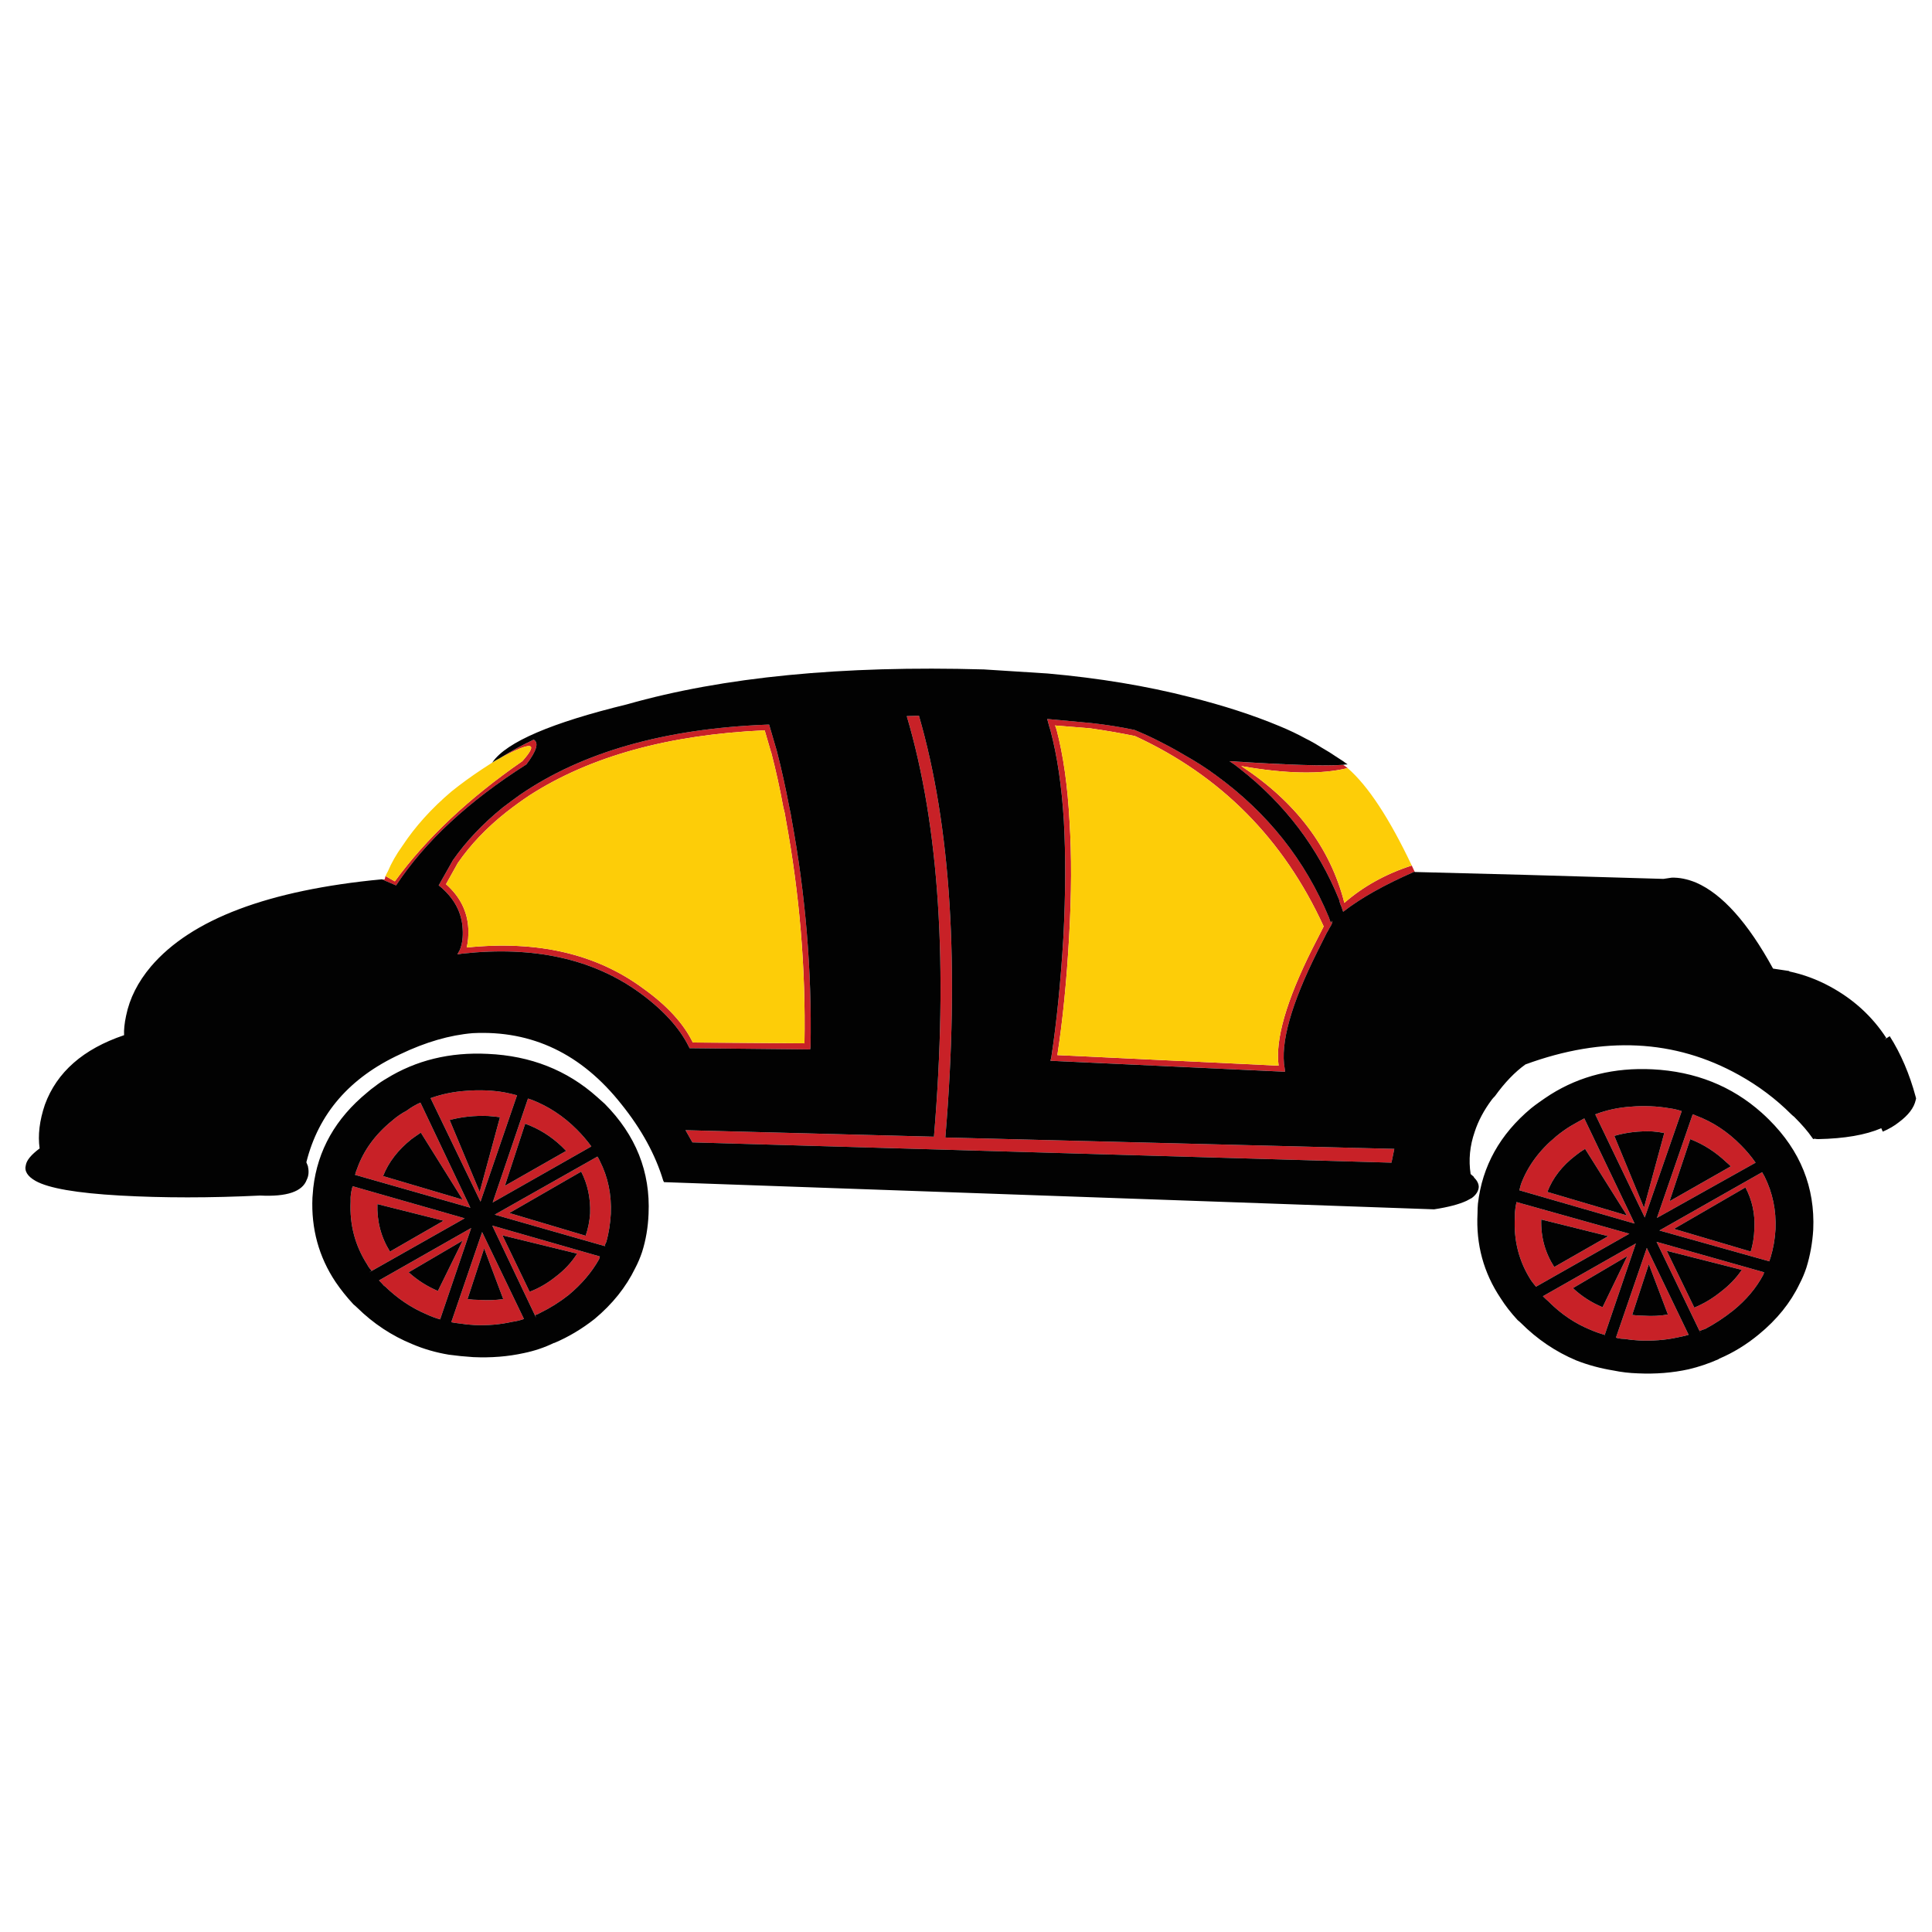<?xml version="1.0" encoding="utf-8"?>
<!-- Generator: Adobe Illustrator 16.0.0, SVG Export Plug-In . SVG Version: 6.00 Build 0)  -->
<!DOCTYPE svg PUBLIC "-//W3C//DTD SVG 1.1//EN" "http://www.w3.org/Graphics/SVG/1.1/DTD/svg11.dtd">
<svg version="1.1" id="Layer_1" xmlns="http://www.w3.org/2000/svg" xmlns:xlink="http://www.w3.org/1999/xlink" x="0px" y="0px"
	 width="300px" height="300px" viewBox="0 0 300 300" enable-background="new 0 0 300 300" xml:space="preserve">
<g>
	<path fill-rule="evenodd" clip-rule="evenodd" fill="#C82127" d="M209.258,119.269c-4.076,1.008-9.581,0.903-16.515-0.315
		c8.488,5.589,13.824,12.67,16.01,21.243c2.943-2.563,6.431-4.497,10.465-5.799c0.168,0.336,0.315,0.651,0.441,0.946
		c-4.707,2.059-8.405,4.139-11.094,6.24c-0.085-0.252-0.169-0.504-0.253-0.756c-0.169-0.336-0.295-0.715-0.378-1.135
		c-3.278-8.069-8.405-14.835-15.381-20.298c-0.505-0.42-1.05-0.819-1.64-1.198c9.078,0.589,14.961,0.778,17.651,0.568
		C208.774,118.891,209.006,119.059,209.258,119.269z M59.295,136.541c0.125,0,0.273,0,0.44,0c0.043-0.168,0.085-0.337,0.127-0.505
		l1.449,0.82c4.875-6.682,11.473-12.901,19.794-18.659c2.647-2.983,1.47-3.13-3.531-0.441c1.682-1.05,3.446-2.017,5.295-2.899
		c0.841,0.462,0.461,1.744-1.134,3.845c-8.994,5.716-15.739,11.977-20.235,18.785L59.295,136.541z M259.246,172.094
		c0.631,0.083,1.261,0.229,1.892,0.44l-5.738,16.515l-7.689-16.01c1.765-0.674,3.614-1.072,5.548-1.198
		c0.966-0.084,1.975-0.105,3.024-0.063C257.291,171.82,258.278,171.925,259.246,172.094z M258.426,175.938
		c-0.588-0.127-1.197-0.211-1.828-0.253c-2.102-0.083-4.077,0.146-5.926,0.694l4.603,11.157L258.426,175.938z M262.46,176.884
		l-3.214,9.644l9.519-5.42c-0.253-0.253-0.484-0.462-0.693-0.631C266.39,178.88,264.519,177.682,262.46,176.884z M273.995,182.683
		c1.261,2.521,1.828,5.254,1.703,8.194c-0.085,1.514-0.336,2.964-0.757,4.35c-0.084,0.211-0.147,0.42-0.188,0.631l-17.082-4.791
		l15.946-9.045C273.747,182.258,273.873,182.479,273.995,182.683z M272.609,180.539l-15.318,8.574l5.547-16.074
		c0.168,0.042,0.337,0.104,0.506,0.188c2.604,0.966,4.937,2.5,6.996,4.603C271.181,178.67,271.937,179.572,272.609,180.539z
		 M267.126,200.648c1.386-1.051,2.498-2.206,3.34-3.467l-11.662-2.963l4.287,8.825C264.519,202.455,265.865,201.656,267.126,200.648
		z M273.807,197.938c-1.093,2.059-2.647,3.907-4.664,5.546c-1.429,1.136-2.899,2.102-4.413,2.899
		c-0.253,0.043-0.482,0.128-0.692,0.253c-0.042,0-0.085,0-0.128,0l0.189,0.441l-6.87-14.247l16.704,4.729
		C273.891,197.686,273.849,197.812,273.807,197.938z M253.446,204.178c0.588,0.085,1.197,0.127,1.828,0.127
		c1.303,0.084,2.542,0.021,3.719-0.189l-2.963-7.816L253.446,204.178z M271.854,194.344c0.336-1.091,0.524-2.268,0.566-3.528
		c0.126-2.312-0.337-4.455-1.387-6.43l-11.095,6.43L271.854,194.344z M250.925,207.709l4.79-13.933l6.493,13.49
		c-0.589,0.169-1.219,0.315-1.891,0.442c-1.808,0.378-3.72,0.524-5.736,0.441c-0.842-0.042-1.64-0.127-2.396-0.253
		C251.766,207.897,251.345,207.834,250.925,207.709z M206.862,142.97c0.043,0.126,0,0.337-0.125,0.63
		c-0.211,0.337-0.399,0.672-0.568,1.009c-0.041,0.084-0.084,0.147-0.126,0.189c-0.505,1.008-0.987,1.976-1.45,2.899
		c-4.118,8.237-5.82,14.308-5.105,18.218l0.063,0.504l-36.436-1.703l0.128-0.503c0.841-5.506,1.471-11.788,1.891-18.848
		c0.336-6.641,0.357-12.607,0.063-17.903c-0.336-5.421-1.029-10.106-2.081-14.057c-0.125-0.379-0.229-0.736-0.314-1.072
		l-0.188-0.693l6.808,0.63c2.313,0.251,4.561,0.609,6.745,1.071c1.344,0.546,2.626,1.135,3.845,1.765
		c1.345,0.673,2.689,1.408,4.035,2.207c1.722,0.967,3.32,1.996,4.791,3.088c7.984,5.8,13.825,13.154,17.524,22.063
		c0.083,0.294,0.188,0.567,0.314,0.819C206.799,143.117,206.862,143.012,206.862,142.97z M203.774,147.32
		c0.462-0.883,0.925-1.786,1.386-2.71c0.126-0.252,0.253-0.504,0.378-0.757c-6.219-13.573-15.99-23.428-29.311-29.564
		c-2.27-0.462-4.581-0.861-6.935-1.197l-5.483-0.441c0.084,0.126,0.146,0.274,0.189,0.441c0,0.042,0.02,0.105,0.062,0.189
		c1.052,3.992,1.723,8.741,2.018,14.246c0.336,5.295,0.314,11.263-0.063,17.902c-0.379,6.85-0.987,12.985-1.828,18.406l34.354,1.64
		C197.995,161.439,199.74,155.389,203.774,147.32z M246.008,173.669l7.816,16.326l-17.901-5.169
		c0.084-0.336,0.167-0.651,0.251-0.945c1.052-2.815,2.879-5.295,5.484-7.439c0.715-0.587,1.449-1.112,2.206-1.575
		C244.579,174.446,245.293,174.047,246.008,173.669z M235.228,188.356c0.043-0.589,0.128-1.155,0.253-1.702l17.524,4.916
		l-14.497,8.227c-0.299-0.361-0.552-0.687-0.758-0.977c-1.892-2.942-2.731-6.22-2.522-9.833
		C235.228,188.777,235.228,188.567,235.228,188.356z M244.243,200.018c1.344,1.261,2.879,2.248,4.602,2.964l3.846-7.944
		L244.243,200.018z M241.344,196.74l8.383-4.791l-10.401-2.585C239.242,192.055,239.915,194.514,241.344,196.74z M216.507,178.397
		l-0.441,2.142l-108.548-3.151l-1.071-1.892l38.578,1.01c2.227-26.517,0.82-48.286-4.223-65.306l1.891-0.063
		c4.96,17.104,6.325,38.935,4.098,65.495L216.507,178.397z M244.684,179.405c-2.1,1.597-3.571,3.488-4.412,5.674l12.355,3.655
		l-6.493-10.337C245.63,178.691,245.146,179.027,244.684,179.405z M239.578,201.278l14.436-8.194l-4.917,14.436l0.063-0.253
		c-0.758-0.209-1.471-0.462-2.144-0.755c-2.396-0.968-4.561-2.418-6.492-4.351l-0.063-0.063
		C240.166,201.846,239.872,201.572,239.578,201.278z M119.432,112.523l1.198,4.098c0.714,2.773,1.366,5.715,1.954,8.825
		c0.126,0.547,0.231,1.092,0.315,1.639c2.186,11.809,3.173,23.617,2.964,35.426l-0.064,0.441l-18.721-0.189l-0.126-0.252
		c-1.429-2.9-3.951-5.673-7.564-8.32c-7.271-5.296-16.475-7.334-27.61-6.115l-0.756,0.126l0.377-0.694
		c0.379-0.924,0.526-2.018,0.442-3.278c-0.126-2.521-1.282-4.707-3.467-6.556l-0.252-0.189l2.207-3.908
		c2.06-2.941,4.644-5.673,7.753-8.194c0.881-0.673,1.766-1.325,2.647-1.955c9.666-6.64,22.441-10.274,38.326-10.905H119.432z
		 M122.016,127.211c-0.083-0.63-0.209-1.239-0.378-1.828c-0.546-2.984-1.177-5.842-1.891-8.573v0.063l-1.008-3.467
		c-14.919,0.672-27.084,4.034-36.498,10.085c-1.261,0.841-2.48,1.723-3.655,2.647c-3.026,2.396-5.527,5.021-7.503,7.88l-1.827,3.277
		c2.185,1.934,3.341,4.245,3.467,6.934c0.042,1.093-0.042,2.059-0.252,2.9c11.01-1.134,20.15,0.987,27.42,6.366
		c3.698,2.647,6.262,5.442,7.691,8.384l17.335,0.125C125.126,150.451,124.159,138.852,122.016,127.211z M75.495,169.319
		c1.01,0.042,1.976,0.146,2.901,0.316c0.63,0.125,1.261,0.272,1.891,0.439l-5.673,16.517l-7.754-16.074
		c1.766-0.631,3.615-1.01,5.547-1.135C73.416,169.299,74.444,169.277,75.495,169.319z M77.64,173.479
		c-0.588-0.084-1.199-0.146-1.83-0.188c-2.143-0.085-4.139,0.126-5.989,0.63l4.666,11.158L77.64,173.479z M82.556,170.769
		c2.605,1.01,4.938,2.543,6.997,4.603c0.841,0.841,1.597,1.722,2.271,2.647l-15.318,8.699l5.483-16.138
		C82.198,170.664,82.387,170.727,82.556,170.769z M93.145,180.288c1.261,2.479,1.83,5.21,1.703,8.194
		c-0.084,1.513-0.315,2.963-0.693,4.349c-0.125,0.211-0.21,0.422-0.252,0.631l0.126,0.064l-17.209-4.918l15.948-9.015
		C92.894,179.762,93.019,179.993,93.145,180.288z M87.914,178.713c-0.252-0.253-0.484-0.484-0.693-0.694
		c-1.682-1.598-3.573-2.773-5.673-3.53l-3.152,9.645L87.914,178.713z M91.633,188.419c0.083-2.353-0.379-4.518-1.387-6.492
		l-11.158,6.43l11.85,3.529C91.318,190.794,91.549,189.638,91.633,188.419z M65.283,171.211l7.754,16.326l-17.902-5.107
		c0.084-0.335,0.188-0.651,0.315-0.944c1.008-2.857,2.836-5.358,5.485-7.501c0.672-0.589,1.407-1.093,2.207-1.513
		C63.813,171.967,64.528,171.547,65.283,171.211z M54.757,184.196l17.397,4.98l-14.813,8.383l0.378-0.252
		c-0.294-0.294-0.524-0.609-0.693-0.945c-1.892-2.942-2.753-6.199-2.584-9.771c0-0.253,0-0.483,0-0.695
		C54.483,185.311,54.588,184.742,54.757,184.196z M68.876,189.554l-10.274-2.584c-0.083,2.688,0.568,5.147,1.954,7.374
		L68.876,189.554z M63.897,176.884c-2.102,1.681-3.573,3.593-4.412,5.735l12.354,3.657l-6.492-10.401
		C64.843,176.212,64.359,176.548,63.897,176.884z M70.075,205.313l4.789-13.993l6.493,13.489c-0.588,0.21-1.197,0.357-1.827,0.441
		c-1.85,0.421-3.782,0.589-5.8,0.504c-0.841-0.042-1.639-0.126-2.395-0.252C70.915,205.459,70.495,205.396,70.075,205.313z
		 M59.674,199.702c-0.254-0.294-0.526-0.589-0.82-0.882l14.309-8.132l-4.821,14.185c-0.747-0.216-1.473-0.489-2.175-0.821
		c-2.353-1.008-4.496-2.458-6.431-4.35H59.674z M67.995,200.46l3.845-7.816l-8.383,4.916
		C64.801,198.778,66.313,199.744,67.995,200.46z M93.019,195.543c-1.135,2.017-2.711,3.865-4.728,5.547
		c-1.386,1.092-2.857,2.017-4.412,2.772c-0.209,0.127-0.441,0.231-0.693,0.315l-0.063,0.064l0.125,0.378L76.44,190.31l16.705,4.792
		C93.103,195.227,93.062,195.373,93.019,195.543z M72.597,201.721c0.587,0.083,1.197,0.125,1.827,0.125
		c1.303,0.084,2.542,0.042,3.719-0.125l-2.963-7.88L72.597,201.721z M86.275,198.254c1.386-1.052,2.501-2.25,3.342-3.595
		l-11.6-2.836l4.224,8.762C83.67,200.039,85.014,199.262,86.275,198.254z"/>
	<path fill-rule="evenodd" clip-rule="evenodd" fill="#FDCD08" d="M77.576,117.756c5.001-2.689,6.178-2.542,3.531,0.441
		c-8.321,5.758-14.919,11.977-19.794,18.659l-1.449-0.82c0.083-0.21,0.21-0.462,0.377-0.756c0.547-1.303,1.303-2.627,2.271-3.972
		c1.974-2.984,4.496-5.778,7.564-8.384c1.512-1.219,3.129-2.395,4.854-3.53c0.504-0.336,0.987-0.651,1.45-0.945
		C76.756,118.197,77.156,117.966,77.576,117.756z M219.218,134.397c-4.034,1.302-7.521,3.236-10.465,5.799
		c-2.186-8.573-7.521-15.654-16.01-21.243c6.934,1.219,12.438,1.324,16.515,0.315C212.409,122,215.729,127.043,219.218,134.397z
		 M203.774,147.32c-4.034,8.069-5.779,14.12-5.233,18.155l-34.354-1.64c0.841-5.421,1.449-11.557,1.828-18.406
		c0.377-6.64,0.398-12.607,0.063-17.902c-0.295-5.505-0.966-10.254-2.018-14.246c-0.042-0.084-0.062-0.147-0.062-0.189
		c-0.044-0.167-0.105-0.315-0.189-0.441l5.483,0.441c2.354,0.336,4.665,0.735,6.935,1.197c13.32,6.136,23.092,15.991,29.311,29.564
		c-0.125,0.253-0.252,0.504-0.378,0.757C204.699,145.534,204.236,146.437,203.774,147.32z M122.016,127.211
		c2.143,11.641,3.11,23.239,2.9,34.794l-17.335-0.125c-1.429-2.941-3.993-5.736-7.691-8.384c-7.27-5.379-16.41-7.5-27.42-6.366
		c0.21-0.841,0.294-1.807,0.252-2.9c-0.125-2.689-1.282-5-3.467-6.934l1.827-3.277c1.976-2.858,4.477-5.484,7.503-7.88
		c1.175-0.924,2.394-1.807,3.655-2.647c9.414-6.051,21.579-9.414,36.498-10.085l1.008,3.467v-0.063
		c0.714,2.731,1.344,5.589,1.891,8.573C121.807,125.972,121.933,126.581,122.016,127.211z"/>
	<path fill="#020202" d="M252.627,188.734l-12.355-3.655c0.841-2.186,2.313-4.077,4.412-5.674c0.463-0.378,0.946-0.714,1.45-1.008
		L252.627,188.734z M255.274,204.305c1.303,0.084,2.542,0.021,3.719-0.189l-2.963-7.816l-2.584,7.879
		C254.034,204.263,254.644,204.305,255.274,204.305z M239.325,189.364c-0.083,2.69,0.59,5.149,2.019,7.376l8.383-4.791
		L239.325,189.364z M63.457,197.56c1.344,1.219,2.856,2.185,4.538,2.9l3.845-7.816L63.457,197.56z M68.876,189.554l-10.274-2.584
		c-0.083,2.688,0.568,5.147,1.954,7.374L68.876,189.554z M87.914,178.713c-0.252-0.253-0.484-0.484-0.693-0.694
		c-1.682-1.598-3.573-2.773-5.673-3.53l-3.152,9.645L87.914,178.713z M256.598,175.686c-2.102-0.083-4.077,0.146-5.926,0.694
		l4.603,11.157l3.151-11.599C257.838,175.812,257.229,175.728,256.598,175.686z M244.243,200.018
		c1.344,1.261,2.879,2.248,4.602,2.964l3.846-7.944L244.243,200.018z M75.81,173.291c-2.143-0.085-4.139,0.126-5.989,0.63
		l4.666,11.158l3.152-11.6C77.051,173.396,76.44,173.334,75.81,173.291z M65.348,175.875c-0.505,0.337-0.989,0.673-1.451,1.009
		c-2.102,1.681-3.573,3.593-4.412,5.735l12.354,3.657L65.348,175.875z M93.902,171.399c4.833,4.875,7.103,10.569,6.807,17.083
		c-0.083,2.101-0.419,4.076-1.007,5.925c-0.295,0.883-0.652,1.724-1.072,2.521c-1.43,2.942-3.53,5.568-6.304,7.88
		c-1.975,1.555-4.056,2.794-6.241,3.72h-0.063c-1.471,0.713-3.025,1.239-4.665,1.575c-2.479,0.546-5.105,0.757-7.879,0.63
		c-1.302-0.084-2.563-0.209-3.782-0.377c-2.017-0.337-3.908-0.884-5.673-1.639c-3.194-1.304-6.051-3.194-8.573-5.674
		c-0.169-0.169-0.357-0.336-0.568-0.505c-1.05-1.134-1.975-2.29-2.772-3.467c-2.606-3.907-3.805-8.278-3.594-13.111
		c0.042-0.504,0.083-1.009,0.127-1.513c0.672-5.842,3.467-10.779,8.383-14.813c0.378-0.337,0.776-0.652,1.198-0.946
		c0.588-0.463,1.177-0.862,1.765-1.198c4.622-2.857,9.875-4.139,15.759-3.845c6.638,0.294,12.292,2.521,16.956,6.682
		C93.083,170.664,93.482,171.021,93.902,171.399z M81.988,170.58l-5.483,16.138l15.318-8.699c-0.674-0.926-1.429-1.807-2.271-2.647
		c-2.059-2.06-4.392-3.593-6.997-4.603C82.387,170.727,82.198,170.664,81.988,170.58z M66.859,170.518l7.754,16.074l5.673-16.517
		c-0.63-0.167-1.261-0.314-1.891-0.439c-0.925-0.17-1.891-0.274-2.901-0.316c-1.05-0.042-2.079-0.021-3.088,0.063
		C70.474,169.508,68.625,169.887,66.859,170.518z M55.135,182.43l17.902,5.107l-7.754-16.326c-0.755,0.336-1.47,0.756-2.142,1.261
		c-0.799,0.42-1.535,0.924-2.207,1.513c-2.648,2.143-4.477,4.644-5.485,7.501C55.323,181.778,55.219,182.095,55.135,182.43z
		 M57.719,197.308l-0.378,0.252l14.813-8.383l-17.397-4.98c-0.169,0.546-0.274,1.114-0.315,1.7c0,0.212,0,0.442,0,0.695
		c-0.169,3.571,0.693,6.828,2.584,9.771C57.195,196.698,57.425,197.014,57.719,197.308z M73.163,190.688l-14.309,8.132
		c0.294,0.293,0.566,0.588,0.82,0.882h0.062c1.935,1.892,4.078,3.342,6.431,4.35c0.703,0.332,1.428,0.605,2.175,0.821
		L73.163,190.688z M81.357,204.809l-6.493-13.489l-4.789,13.993c0.42,0.084,0.84,0.146,1.261,0.189
		c0.756,0.126,1.554,0.21,2.395,0.252c2.018,0.085,3.95-0.083,5.8-0.504C80.161,205.166,80.769,205.019,81.357,204.809z
		 M93.145,195.102L76.44,190.31l6.808,14.311l-0.125-0.378l0.063-0.064c0.252-0.084,0.484-0.188,0.693-0.315
		c1.555-0.756,3.026-1.681,4.412-2.772c2.017-1.682,3.593-3.53,4.728-5.547C93.062,195.373,93.103,195.227,93.145,195.102z
		 M93.145,180.288c-0.126-0.295-0.251-0.526-0.377-0.694l-15.948,9.015l17.209,4.918l-0.126-0.064
		c0.042-0.209,0.126-0.42,0.252-0.631c0.378-1.386,0.609-2.836,0.693-4.349C94.975,185.498,94.406,182.767,93.145,180.288z
		 M74.424,201.846c1.303,0.084,2.542,0.042,3.719-0.125l-2.963-7.88l-2.583,7.88C73.184,201.804,73.793,201.846,74.424,201.846z
		 M268.765,181.107c-0.253-0.253-0.484-0.462-0.693-0.631c-1.682-1.597-3.553-2.795-5.611-3.593l-3.214,9.644L268.765,181.107z
		 M79.089,188.356l11.85,3.529c0.379-1.092,0.611-2.248,0.695-3.467c0.083-2.353-0.379-4.518-1.387-6.492L79.089,188.356z
		 M263.091,203.044c1.428-0.589,2.774-1.388,4.035-2.396c1.386-1.051,2.498-2.206,3.34-3.467l-11.662-2.963L263.091,203.044z
		 M274.689,173.857c4.874,4.834,7.164,10.528,6.87,17.083c-0.126,2.06-0.482,4.034-1.07,5.925c-0.295,0.884-0.651,1.725-1.071,2.522
		c-1.388,2.899-3.489,5.505-6.304,7.816c-1.934,1.597-3.993,2.857-6.179,3.782l-0.063,0.063c-1.514,0.672-3.067,1.198-4.665,1.576
		c-2.479,0.546-5.105,0.757-7.879,0.631c-1.303-0.042-2.563-0.188-3.782-0.441c-2.059-0.336-3.993-0.862-5.8-1.575
		c-3.192-1.346-6.052-3.279-8.573-5.801c-0.167-0.167-0.337-0.315-0.504-0.44c-1.05-1.136-1.933-2.27-2.647-3.404
		c-2.647-3.949-3.845-8.341-3.593-13.175c0-0.546,0.021-1.051,0.063-1.512c0.673-5.842,3.426-10.78,8.258-14.813
		c0.421-0.337,0.841-0.651,1.261-0.946c0.588-0.421,1.177-0.819,1.765-1.197c4.623-2.899,9.896-4.204,15.822-3.909
		c6.64,0.336,12.292,2.585,16.957,6.745C273.933,173.123,274.311,173.479,274.689,173.857z M262.838,173.039l-5.547,16.074
		l15.318-8.574c-0.673-0.967-1.429-1.869-2.27-2.709c-2.06-2.103-4.392-3.637-6.996-4.603
		C263.175,173.144,263.006,173.081,262.838,173.039z M247.71,173.039l7.689,16.01l5.738-16.515c-0.631-0.211-1.261-0.357-1.892-0.44
		c-0.968-0.169-1.955-0.273-2.964-0.315c-1.05-0.043-2.059-0.021-3.024,0.063C251.324,171.967,249.475,172.365,247.71,173.039z
		 M235.923,184.826l17.901,5.169l-7.816-16.326c-0.715,0.378-1.429,0.777-2.144,1.197c-0.757,0.463-1.491,0.988-2.206,1.575
		c-2.605,2.145-4.433,4.624-5.484,7.439C236.09,184.175,236.007,184.49,235.923,184.826z M238.508,199.797l14.497-8.227
		l-17.524-4.916c-0.125,0.547-0.21,1.113-0.253,1.702c0,0.211,0,0.421,0,0.631c-0.209,3.613,0.631,6.891,2.522,9.833
		C237.956,199.11,238.209,199.436,238.508,199.797z M254.014,193.084l-14.436,8.194c0.294,0.294,0.588,0.567,0.883,0.82l0.063,0.063
		c1.932,1.933,4.097,3.383,6.492,4.351c0.673,0.293,1.386,0.546,2.144,0.755l-0.063,0.253L254.014,193.084z M262.208,207.267
		l-6.493-13.49l-4.79,13.933c0.42,0.125,0.841,0.188,1.261,0.188c0.756,0.126,1.554,0.211,2.396,0.253
		c2.017,0.083,3.929-0.063,5.736-0.441C260.989,207.582,261.619,207.436,262.208,207.267z M273.933,197.56l-16.704-4.729
		l6.87,14.247l-0.189-0.441c0.043,0,0.086,0,0.128,0c0.21-0.125,0.439-0.21,0.692-0.253c1.514-0.798,2.984-1.764,4.413-2.899
		c2.017-1.639,3.571-3.487,4.664-5.546C273.849,197.812,273.891,197.686,273.933,197.56z M273.995,182.683
		c-0.122-0.204-0.248-0.425-0.378-0.661l-15.946,9.045l17.082,4.791c0.041-0.211,0.104-0.42,0.188-0.631
		c0.421-1.386,0.672-2.836,0.757-4.35C275.823,187.937,275.256,185.204,273.995,182.683z M82.241,200.585
		c1.429-0.546,2.773-1.323,4.034-2.331c1.386-1.052,2.501-2.25,3.342-3.595l-11.6-2.836L82.241,200.585z M259.938,190.815
		l11.915,3.528c0.336-1.091,0.524-2.268,0.566-3.528c0.126-2.312-0.337-4.455-1.387-6.43L259.938,190.815z M297.529,170.556
		l-0.053,0.237c-0.267,1.225-1.134,2.366-2.65,3.49c-0.666,0.534-1.508,1.026-2.472,1.438l-0.228-0.532
		c-2.436,1.047-5.704,1.611-9.81,1.694c-0.169,0-0.357-0.021-0.567-0.063l-0.19,0.063l-0.188-0.252
		c-0.631-0.925-1.555-1.996-2.773-3.215c-0.167-0.126-0.315-0.253-0.441-0.378c-2.395-2.396-5.106-4.433-8.132-6.115
		c-9.96-5.548-21.013-6.094-33.156-1.639c-1.641,1.177-3.216,2.815-4.729,4.917c-0.21,0.21-0.379,0.399-0.504,0.566
		c-1.219,1.64-2.102,3.3-2.646,4.98c-0.758,2.185-0.969,4.371-0.631,6.556l0.503,0.441v0.063c0.506,0.504,0.758,1.009,0.758,1.512
		c-0.042,0.631-0.4,1.198-1.072,1.703c-0.253,0.125-0.526,0.273-0.818,0.44c-1.177,0.547-2.858,0.987-5.044,1.323l-119.58-4.223
		l-0.125-0.252c-1.219-4.034-3.383-7.984-6.493-11.85c-6.179-7.817-13.869-11.495-23.071-11.033
		c-3.572,0.296-7.333,1.387-11.284,3.278c-7.816,3.614-12.67,9.204-14.562,16.768l0.252,0.631v0.062
		c0.167,0.758,0.105,1.431-0.189,2.019c-0.673,1.85-3.088,2.668-7.25,2.459c-7.773,0.378-15.023,0.378-21.748,0
		c-6.723-0.379-11.094-1.136-13.112-2.271c-1.261-0.714-1.764-1.533-1.512-2.457c0.126-0.758,0.84-1.62,2.143-2.586
		c-0.293-2.059-0.02-4.328,0.82-6.808c1.849-5.042,5.946-8.637,12.292-10.779c-0.042-0.84,0.064-1.85,0.315-3.025
		c0.546-2.69,1.828-5.231,3.846-7.627c6.26-7.354,18.216-11.872,35.867-13.553l2.206,0.945c4.496-6.808,11.242-13.069,20.235-18.785
		c1.596-2.101,1.975-3.383,1.134-3.845c-1.849,0.882-3.614,1.849-5.295,2.899c-0.42,0.21-0.82,0.441-1.197,0.694
		c0.042-0.042,0.083-0.084,0.125-0.126c2.186-3.11,9.14-6.094,20.865-8.951c14.918-4.245,33.388-6.051,55.409-5.421l9.896,0.631
		c7.984,0.713,15.338,1.933,22.062,3.655c5.212,1.303,9.877,2.816,13.995,4.539c1.429,0.588,2.794,1.24,4.098,1.954
		c0.167,0.084,0.336,0.168,0.503,0.253c0.631,0.335,1.24,0.693,1.828,1.071c0.883,0.504,1.723,1.029,2.521,1.576
		c0.547,0.336,1.071,0.693,1.576,1.071c-0.252,0-0.483,0.021-0.692,0.063c-2.69,0.21-8.573,0.021-17.651-0.568
		c0.59,0.379,1.135,0.778,1.64,1.198c6.976,5.463,12.103,12.229,15.381,20.298c0.083,0.42,0.209,0.798,0.378,1.135
		c0.084,0.251,0.168,0.504,0.253,0.756c2.688-2.101,6.387-4.181,11.094-6.24v0.063l17.02,0.441
		c11.935,0.336,19.142,0.547,21.621,0.63l1.261-0.189c1.176-0.042,2.437,0.21,3.783,0.756c4.075,1.765,8.067,6.22,11.977,13.364
		l2.521,0.377v0.063c2.184,0.463,4.286,1.239,6.304,2.332c3.655,1.976,6.576,4.645,8.761,8.006l-0.315,0.252l0.844-0.536
		c1.727,2.717,3.083,5.885,4.031,9.418L297.529,170.556z M162.611,111.642l0.188,0.693c0.085,0.336,0.189,0.693,0.314,1.072
		c1.052,3.95,1.745,8.636,2.081,14.057c0.295,5.295,0.273,11.262-0.063,17.903c-0.42,7.06-1.05,13.342-1.891,18.848l-0.128,0.503
		l36.436,1.703l-0.063-0.504c-0.715-3.91,0.987-9.981,5.105-18.218c0.463-0.924,0.945-1.891,1.45-2.899
		c0.042-0.042,0.085-0.105,0.126-0.189c0.169-0.336,0.357-0.672,0.568-1.009c0.125-0.293,0.168-0.504,0.125-0.63
		c0,0.042-0.063,0.147-0.188,0.315c-0.127-0.252-0.231-0.525-0.314-0.819c-3.699-8.909-9.54-16.263-17.524-22.063
		c-1.471-1.093-3.069-2.122-4.791-3.088c-1.346-0.798-2.69-1.534-4.035-2.207c-1.219-0.63-2.501-1.219-3.845-1.765
		c-2.185-0.462-4.433-0.82-6.745-1.071L162.611,111.642z M106.951,162.512l0.126,0.252l18.721,0.189l0.064-0.441
		c0.209-11.809-0.778-23.618-2.964-35.426c-0.083-0.547-0.188-1.092-0.315-1.639c-0.588-3.11-1.24-6.051-1.954-8.825l-1.198-4.098
		h-0.378c-15.885,0.631-28.66,4.266-38.326,10.905c-0.882,0.63-1.766,1.282-2.647,1.955c-3.109,2.521-5.694,5.253-7.753,8.194
		l-2.207,3.908l0.252,0.189c2.185,1.849,3.34,4.034,3.467,6.556c0.084,1.26-0.063,2.354-0.442,3.278l-0.377,0.694l0.756-0.126
		c11.136-1.219,20.339,0.819,27.61,6.115C103,156.839,105.522,159.611,106.951,162.512z M216.507,178.397l-69.717-1.766
		c2.228-26.56,0.862-48.391-4.098-65.495l-1.891,0.063c5.043,17.02,6.45,38.789,4.223,65.306l-38.578-1.01l1.071,1.892
		l108.548,3.151L216.507,178.397z"/>
</g>
</svg>
